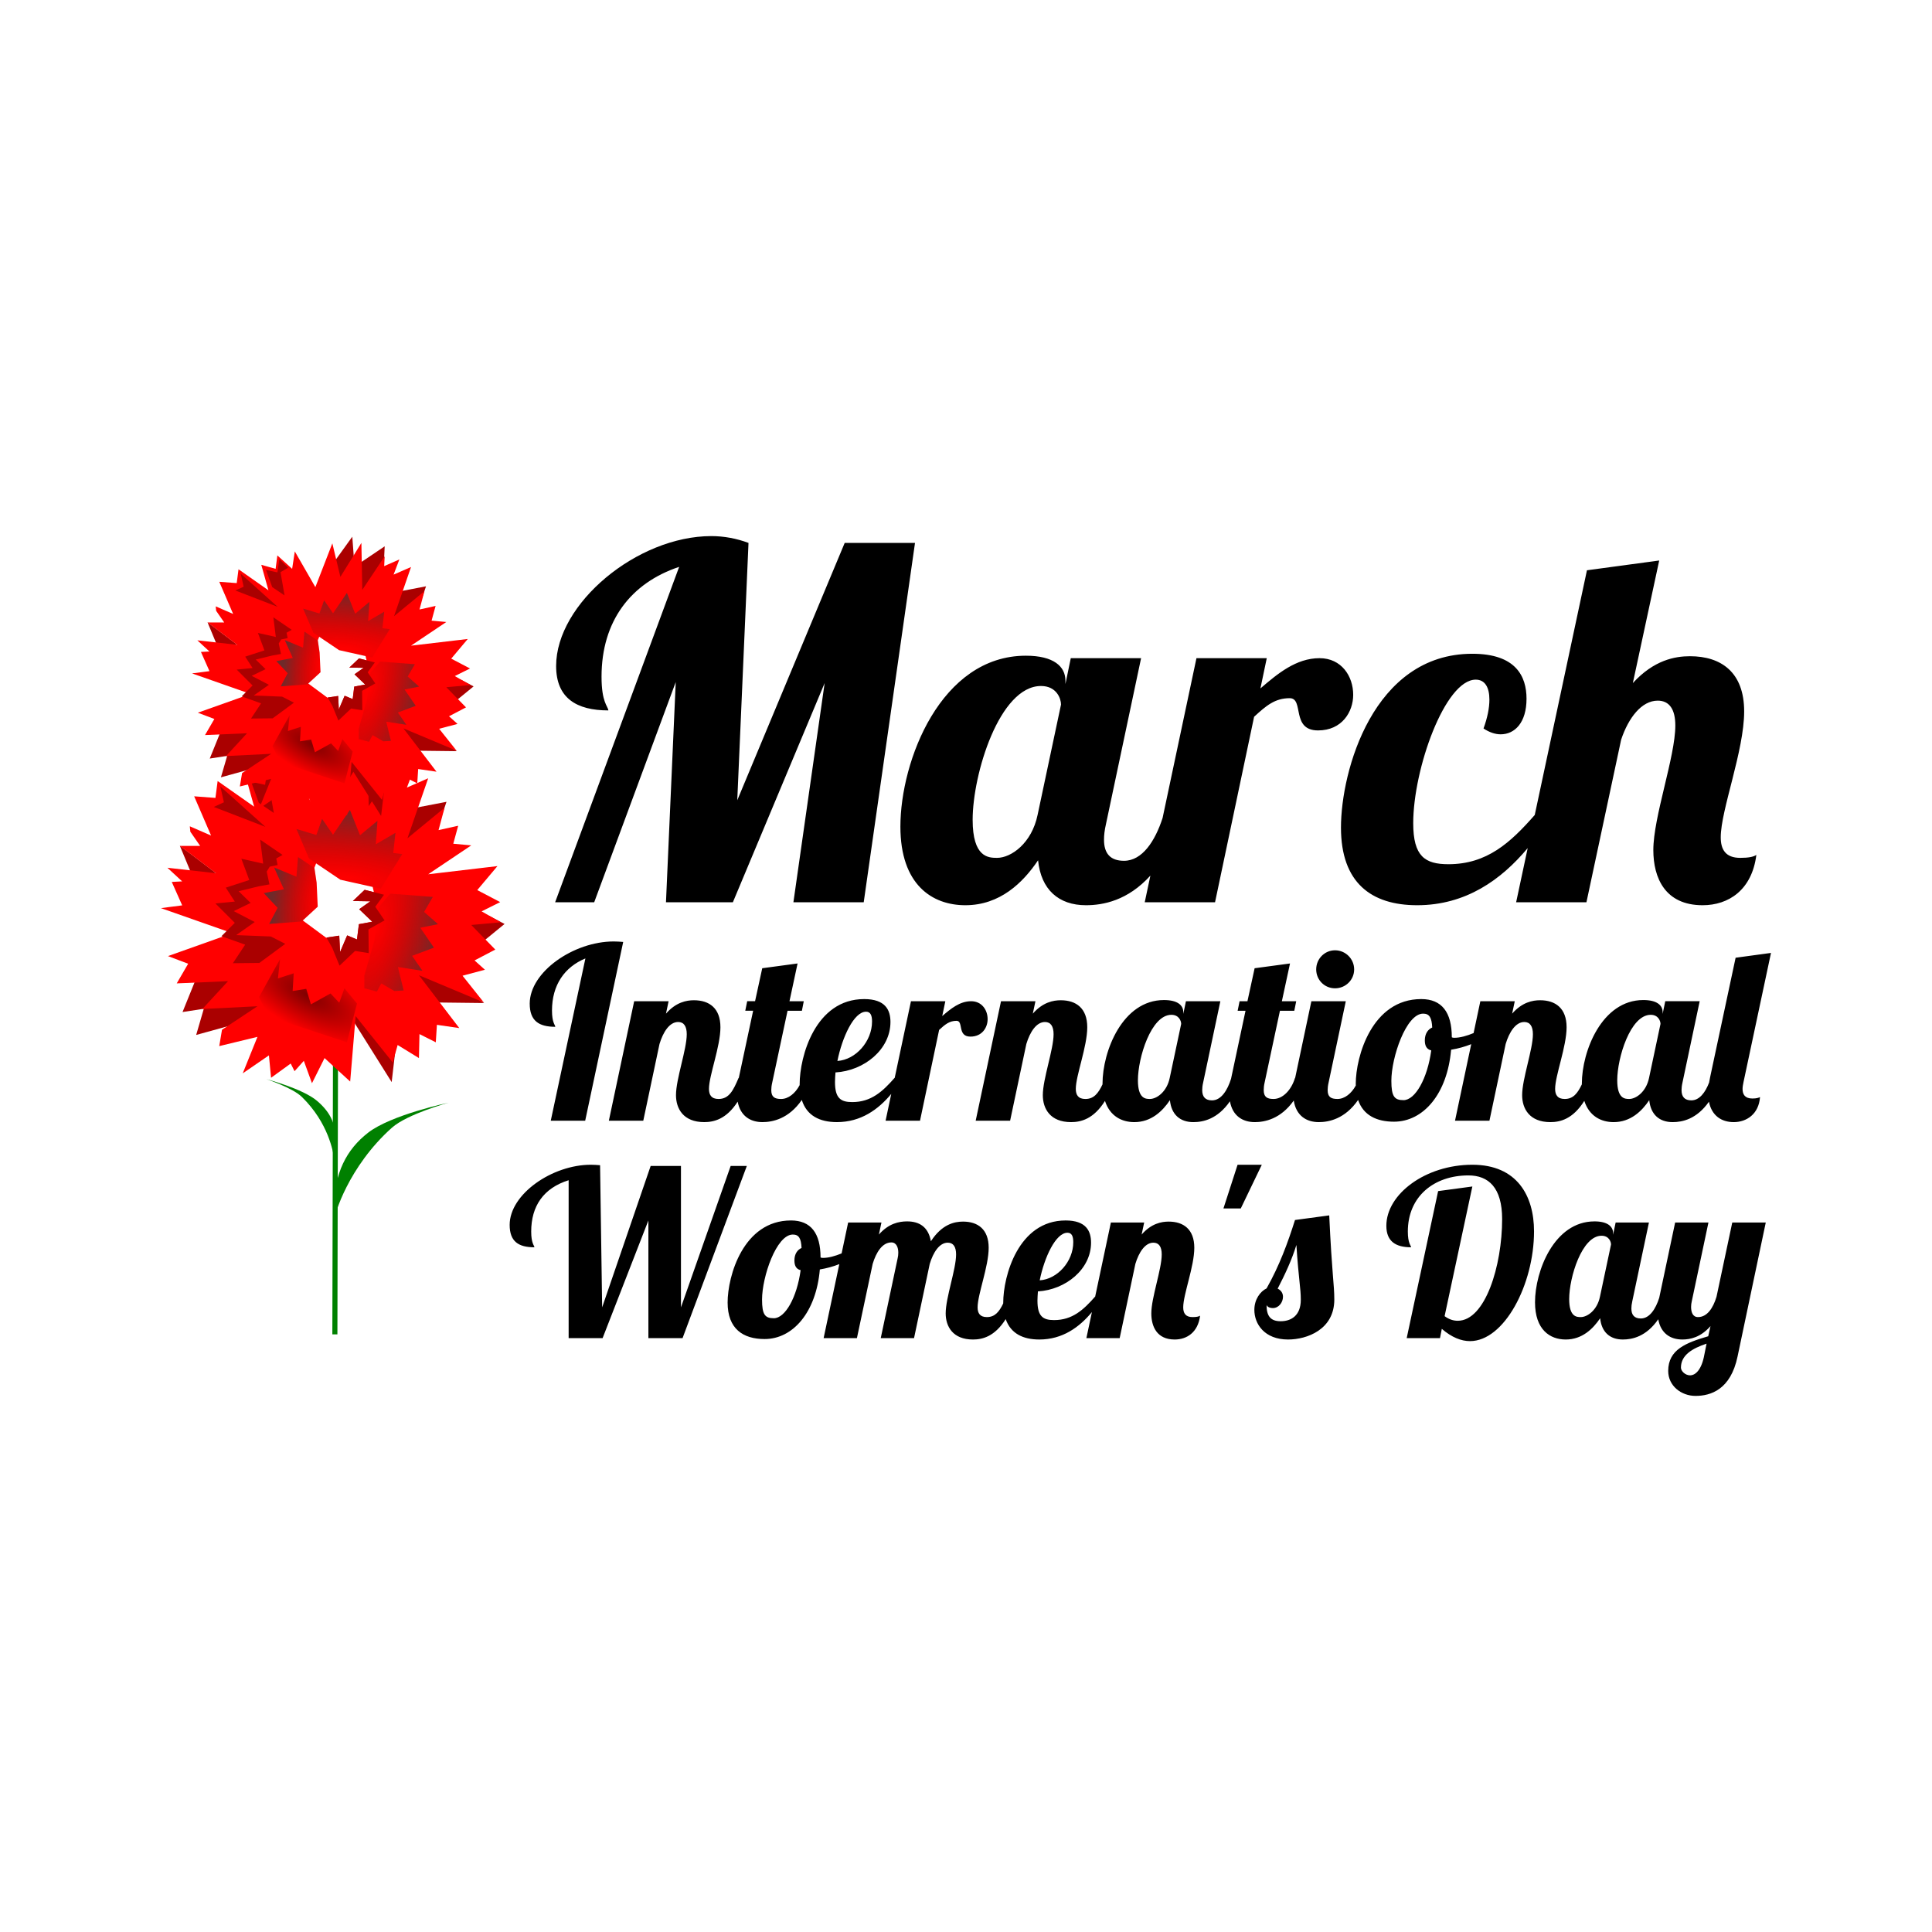<svg:svg xmlns:dc="http://purl.org/dc/elements/1.1/" xmlns:ns1="http://sodipodi.sourceforge.net/DTD/sodipodi-0.dtd" xmlns:ns2="http://www.inkscape.org/namespaces/inkscape" xmlns:ns3="http://www.w3.org/1999/xlink" xmlns:ns5="http://creativecommons.org/ns#" xmlns:rdf="http://www.w3.org/1999/02/22-rdf-syntax-ns#" xmlns:svg="http://www.w3.org/2000/svg" height="1534.948" id="svg2" version="1.1" viewBox="-33.639 -375.574 1534.948 1534.948" width="1534.948" ns1:docname="New document 1" ns2:version="0.48.4 r9939">
  <svg:defs id="defs4">
    <svg:radialGradient cx="599.2" cy="731.23" gradientTransform="matrix(-1.543,-0.86,0.342,-0.614,1273.3,1696.3)" gradientUnits="userSpaceOnUse" id="radialGradient3724" r="32.554" ns2:collect="always">
      <svg:stop id="stop3678" offset="0" style="stop-color:#800000" />
      <svg:stop id="stop3680" offset="1" style="stop-color:#800000;stop-opacity:0" />
    </svg:radialGradient>
    <svg:linearGradient id="linearGradient3636">
      <svg:stop id="stop3638" offset="0" style="stop-color:#ac0000;stop-opacity:0" />
      <svg:stop id="stop3640" offset="1" style="stop-color:#6f2a2a" />
    </svg:linearGradient>
    <svg:linearGradient id="linearGradient3636-2">
      <svg:stop id="stop3638-4" offset="0" style="stop-color:#ac0000;stop-opacity:0" />
      <svg:stop id="stop3640-9" offset="1" style="stop-color:#6f2a2a" />
    </svg:linearGradient>
    <svg:radialGradient cx="626.25" cy="668.56" gradientTransform="matrix(4.974,0.523,-0.129,1.226,-2643.476,-735.382)" gradientUnits="userSpaceOnUse" id="radialGradient4232" r="35.143" ns2:collect="always" ns3:href="#linearGradient3636" />
    <svg:radialGradient cx="606.04" cy="667.18" gradientTransform="matrix(-1.534,-0.225,0.589,-4.018,902.751,3240.6)" gradientUnits="userSpaceOnUse" id="radialGradient4234" r="18.179" ns2:collect="always" ns3:href="#linearGradient3636" />
    <svg:radialGradient cx="599.2" cy="731.23" gradientTransform="matrix(-1.471,-0.82,0.326,-0.585,1002.076,1403.859)" gradientUnits="userSpaceOnUse" id="radialGradient4236" r="32.554" ns2:collect="always" ns3:href="#radialGradient3724" />
    <svg:radialGradient cx="644.09" cy="691.02" gradientTransform="matrix(1.562,0.401,-1.056,4.109,126.056,-2655.957)" gradientUnits="userSpaceOnUse" id="radialGradient4238" r="24.607" ns2:collect="always" ns3:href="#linearGradient3636" />
    <svg:radialGradient cx="626.25" cy="668.56" gradientTransform="matrix(4.974,0.523,-0.129,1.226,-2643.476,-735.382)" gradientUnits="userSpaceOnUse" id="radialGradient4240" r="35.143" ns2:collect="always" ns3:href="#linearGradient3636" />
    <svg:radialGradient cx="606.04" cy="667.18" gradientTransform="matrix(-1.534,-0.225,0.589,-4.018,902.751,3240.6)" gradientUnits="userSpaceOnUse" id="radialGradient4242" r="18.179" ns2:collect="always" ns3:href="#linearGradient3636" />
    <svg:radialGradient cx="599.2" cy="731.23" gradientTransform="matrix(-1.471,-0.82,0.326,-0.585,1002.076,1403.859)" gradientUnits="userSpaceOnUse" id="radialGradient4244" r="32.554" ns2:collect="always" ns3:href="#radialGradient3724" />
    <svg:radialGradient cx="644.09" cy="691.02" gradientTransform="matrix(1.562,0.401,-1.056,4.109,126.056,-2655.957)" gradientUnits="userSpaceOnUse" id="radialGradient4246" r="24.607" ns2:collect="always" ns3:href="#linearGradient3636" />
    <svg:radialGradient cx="626.25" cy="668.56" gradientTransform="matrix(4.974,0.523,-0.129,1.226,-2643.476,-735.382)" gradientUnits="userSpaceOnUse" id="radialGradient4342" r="35.143" ns2:collect="always" ns3:href="#linearGradient3636" />
    <svg:radialGradient cx="606.04" cy="667.18" gradientTransform="matrix(-1.534,-0.225,0.589,-4.018,902.751,3240.6)" gradientUnits="userSpaceOnUse" id="radialGradient4344" r="18.179" ns2:collect="always" ns3:href="#linearGradient3636" />
    <svg:radialGradient cx="599.2" cy="731.23" gradientTransform="matrix(-1.471,-0.82,0.326,-0.585,1002.076,1403.859)" gradientUnits="userSpaceOnUse" id="radialGradient4346" r="32.554" ns2:collect="always" ns3:href="#radialGradient3724" />
    <svg:radialGradient cx="644.09" cy="691.02" gradientTransform="matrix(1.562,0.401,-1.056,4.109,126.056,-2655.957)" gradientUnits="userSpaceOnUse" id="radialGradient4348" r="24.607" ns2:collect="always" ns3:href="#linearGradient3636" />
    <svg:radialGradient cx="626.25" cy="668.56" gradientTransform="matrix(4.974,0.523,-0.129,1.226,-2643.476,-735.382)" gradientUnits="userSpaceOnUse" id="radialGradient4350" r="35.143" ns2:collect="always" ns3:href="#linearGradient3636" />
    <svg:radialGradient cx="606.04" cy="667.18" gradientTransform="matrix(-1.534,-0.225,0.589,-4.018,902.751,3240.6)" gradientUnits="userSpaceOnUse" id="radialGradient4352" r="18.179" ns2:collect="always" ns3:href="#linearGradient3636" />
    <svg:radialGradient cx="599.2" cy="731.23" gradientTransform="matrix(-1.471,-0.82,0.326,-0.585,1002.076,1403.859)" gradientUnits="userSpaceOnUse" id="radialGradient4354" r="32.554" ns2:collect="always" ns3:href="#radialGradient3724" />
    <svg:radialGradient cx="644.09" cy="691.02" gradientTransform="matrix(1.562,0.401,-1.056,4.109,126.056,-2655.957)" gradientUnits="userSpaceOnUse" id="radialGradient4356" r="24.607" ns2:collect="always" ns3:href="#linearGradient3636" />
  </svg:defs>
  <ns1:namedview bordercolor="#666666" borderopacity="1.0" fit-margin-bottom="0" fit-margin-left="0" fit-margin-right="0" fit-margin-top="0" id="base" pagecolor="#ffffff" showgrid="false" ns2:current-layer="layer1" ns2:cx="1433.7455" ns2:cy="320.17145" ns2:document-units="px" ns2:pageopacity="0.0" ns2:pageshadow="2" ns2:window-height="748" ns2:window-maximized="1" ns2:window-width="1280" ns2:window-x="0" ns2:window-y="26" ns2:zoom="0.19093346" />
  <svg:g id="layer1" transform="translate(-96.303,-213.184)" ns2:groupmode="layer" ns2:label="Layer 1">
    <svg:g id="g4184" transform="translate(261.871,-68.087)">
      <svg:g id="g3529" transform="translate(-301.985,25.662)">
        <svg:g id="g3432" transform="translate(443.295,345.126)">
          <svg:path d="M -73.98,377.382 -74.461,595.057" id="path3691" style="fill:none;stroke:#008000;stroke-width:4.013" ns2:connector-curvature="0" />
          <svg:path d="m -75.391,494.007 c 0.763,-27.328 9.965,-45.642 27.249,-59.13 18.303,-14.283 63.946,-23.882 63.946,-23.882 0,0 -32.735,8.97 -44.965,19.878 -34.642,30.897 -46.137,70.147 -45.602,73.067" id="path3693" style="fill:#008000" ns1:nodetypes="cscsc" ns2:connector-curvature="0" />
          <svg:path d="m -73.313,446.051 c 0.348,-17.645 -4.481,-27.209 -15.211,-36.438 -11.362,-9.772 -40.499,-17.367 -40.499,-17.367 0,0 20.832,6.791 28.383,14.201 21.387,20.989 24.642,43.753 25.759,49.023" id="path3695" style="fill:#008000" ns1:nodetypes="cscsc" ns2:connector-curvature="0" />
        </svg:g>
        <svg:g id="g3199" transform="matrix(1.273,0,0,1.273,-110.151,53.411)">
          <svg:g id="g3201" transform="matrix(0.953,0,0,0.953,-211.647,-213.071)">
            <svg:path d="m 523.93,655.22 15,-2.857 -23.571,-17.857 8.571,20.714 z" id="path3203" style="fill:#aa0000" ns1:nodetypes="cccc" ns2:connector-curvature="0" />
            <svg:path d="m 713.39,697.72 14.643,-11.964 -10.179,-5.357 -19.821,4.286 5.357,10" id="path3205" style="fill:#aa0000" ns2:connector-curvature="0" />
            <svg:path d="m 668.04,716.29 16.071,20.893 30.536,0.357 -41.071,-25.893" id="path3207" style="fill:#aa0000" ns2:connector-curvature="0" />
            <svg:path d="m 656.96,764.68 -2.857,24.643 -25.893,-41.25 3.214,-10.179 6.964,2.679" id="path3209" style="fill:#aa0000" ns2:connector-curvature="0" />
            <svg:path d="m 550.71,751.65 -24.643,6.786 5,-17.143 -13.929,2.143 9.107,-22.5 38.929,0.714 9.464,14.286" id="path3211" style="fill:#aa0000" ns2:connector-curvature="0" />
            <svg:path d="m 617.32,585.22 13.75,-19.107 1.786,23.929 24.107,-16.25 -1.071,22.679 -17.321,18.036 -20.179,-9.107 -1.607,-9.286" id="path3213" style="fill:#aa0000" ns2:connector-curvature="0" />
            <svg:path d="m 669.64,609.68 20.36,-3.92 -10.357,30.714 -17.857,-3.214 -0.893,-16.429" id="path3215" style="fill:#aa0000" ns2:connector-curvature="0" />
          </svg:g>
          <svg:path d="m 396.688,331.156 -16,25.875 -6.125,-25.531 -12.938,33.344 -15.656,-27.219 -2.031,13.281 -11.25,-10.219 -1.344,10.219 -10.906,-3.062 5.438,19.406 -22.781,-16 -1.375,10.531 -13.281,-1 10.562,24.5 -13.281,-5.781 0.344,3.406 6.125,8.844 -12.594,0 22.469,17.031 -30.312,-3.406 9.188,8.5 -6.469,0.344 6.5,14.625 -13.281,1.719 44.594,15.656 -40.188,14.281 12.594,4.781 -7.125,12.25 32,-1.375 -16,17.375 34.375,-1.719 -22.125,14.656 -1.719,10.219 23.844,-5.781 -9.188,22.781 16.344,-11.219 1.344,13.969 12.25,-8.875 2.406,4.781 5.781,-6.469 5.094,13.969 7.844,-15.688 16,14.656 3.406,-40.844 23.156,28.938 3.062,-10.906 13.281,8.156 0.344,-14.969 10.188,5.125 0.688,-10.906 13.969,2.031 -25.188,-33 40.5,17 -13.281,-16.688 13.969,-3.719 -6.469,-5.812 12.938,-6.781 -15,-15.344 18.406,-1.688 -11.938,-6.812 11.594,-5.781 -14.312,-7.5 12.594,-14.969 -43.219,5.094 26.875,-18.031 -11.219,-1.031 3.062,-11.219 -12.25,2.719 3.75,-13.969 -23.156,19.062 12.938,-37.438 -13.281,5.781 4.406,-11.562 -11.562,5.094 0.344,-7.469 -17.031,25.531 -0.688,-35.75 z m -32.125,71.469 15.125,10.219 20.156,4.5 0.781,3.281 -5.781,-1.469 -7.344,6.969 10.906,0.188 -6.969,4.938 8.156,7.812 -8.344,1.531 -1.188,9.531 -6.125,-2.531 -4.438,10.375 -0.5,-10.219 -8,1.188 0.219,0.406 -15,-11.094 9.344,-8.562 -0.688,-14.969 -1.375,-9.188 -0.062,-0.031 1.125,-2.875 z" id="path3217" style="fill:#ff0000" ns2:connector-curvature="0" />
          <svg:path d="m 271.936,460.343 36.937,-21.958 17.702,7.319 -42.894,13.958" id="path3219" style="fill:none" ns2:connector-curvature="0" />
          <svg:path d="m 332.874,379.835 -32.171,-12.426 6.298,-2.894 -2.213,-9.872 28.085,25.192 z" id="path3221" style="fill:#aa0000" ns2:connector-curvature="0" />
          <svg:path d="m 324.019,351.744 4.766,13.107 9.362,6.298 -3.064,-17.702 5.787,-3.404 -6.638,-6.468 -1.532,10.043 -8.681,-1.872 z" id="path3223" style="fill:#aa0000" ns2:connector-curvature="0" />
          <svg:path d="m 404.88,418.469 13.44,-21.619 -5.614,-0.677 1.362,-12.596 -12.255,7.149 1.021,-14.638 -10.894,9.021 -6.298,-15.83 -10.553,15.49 -6.809,-9.872 -3.575,10.043 -12.426,-3.745 7.83,18.384 19.575,13.277" id="path3225" style="fill:url(#radialGradient4232)" ns2:connector-curvature="0" />
          <svg:path d="m 364.874,414.723 -1.362,-9.192 -10.213,-6.809 -1.021,12.255 -13.958,-5.787 6.128,13.618 -12.596,2.383 8.681,9.192 -5.277,10.043 20.256,-1.532 10.043,-9.192" id="path3227" style="fill:url(#radialGradient4234)" ns2:connector-curvature="0" />
          <svg:path d="m 343.598,397.365 -13.958,-9.532 1.872,14.979 -13.618,-3.064 4.936,13.277 -14.638,4.766 5.617,8.681 -12.086,1.192 12.086,12.086 -8.341,8.341 14.809,5.277 -7.66,11.575 16.511,-0.17 16.17,-11.915 -9.021,-4.596 -21.618,-0.851 11.575,-8.17 -13.107,-6.809 10.553,-5.106 -7.489,-7.319 12.596,-3.064 6.638,-1.192 -1.702,-8 1.872,-3.064 4.936,-1.021 -0.851,-4.085 3.915,-2.213 z" id="path3229" style="fill:#aa0000" ns2:connector-curvature="0" />
          <svg:path d="m 342.063,462.383 -1.362,12.086 9.872,-3.234 -0.681,11.064 8.511,-1.362 2.894,9.703 12.255,-6.809 5.447,5.787 3.234,-9.021 7.83,9.532 -6.298,24.171 -49.023,-16.17 -5.787,-12.086 13.107,-23.66 z" id="path3231" style="fill:url(#radialGradient4236)" ns2:connector-curvature="0" />
          <svg:path d="m 394.833,419.155 -7.319,6.979 10.894,0.17 -6.979,4.936 8.17,7.83 -8.341,1.532 -1.192,9.532 -6.128,-2.553 -4.426,10.383 -0.511,-10.213 -8,1.192 3.575,6.298 4.596,11.235 9.703,-9.192 8.511,1.362 -0.17,-14.809 10.043,-5.617 -5.787,-8.511 5.447,-7.49 -12.086,-3.064 z" id="path3233" style="fill:#aa0000" ns2:connector-curvature="0" />
          <svg:path d="m 410.838,421.538 26.554,2.043 -5.447,9.362 8.681,7.66 -11.064,2.213 8.511,12.426 -13.618,5.106 6.468,9.362 -15.319,-2.383 3.575,14.638 -5.787,0.34 -8.17,-4.766 -2.723,5.106 -7.83,-2.043 v -8 l 6.298,-21.958 2.724,-20.767" id="path3235" style="fill:url(#radialGradient4238)" ns2:connector-curvature="0" />
        </svg:g>
        <svg:g id="g3483" transform="matrix(1.043,0,0,1.043,-23.851,-34.031)">
          <svg:g id="g3485" transform="matrix(0.953,0,0,0.953,-211.647,-213.071)">
            <svg:path d="m 523.93,655.22 15,-2.857 -23.571,-17.857 8.571,20.714 z" id="path3487" style="fill:#aa0000" ns1:nodetypes="cccc" ns2:connector-curvature="0" />
            <svg:path d="m 713.39,697.72 14.643,-11.964 -10.179,-5.357 -19.821,4.286 5.357,10" id="path3489" style="fill:#aa0000" ns2:connector-curvature="0" />
            <svg:path d="m 668.04,716.29 16.071,20.893 30.536,0.357 -41.071,-25.893" id="path3491" style="fill:#aa0000" ns2:connector-curvature="0" />
            <svg:path d="m 656.96,764.68 -2.857,24.643 -25.893,-41.25 3.214,-10.179 6.964,2.679" id="path3493" style="fill:#aa0000" ns2:connector-curvature="0" />
            <svg:path d="m 550.71,751.65 -24.643,6.786 5,-17.143 -13.929,2.143 9.107,-22.5 38.929,0.714 9.464,14.286" id="path3495" style="fill:#aa0000" ns2:connector-curvature="0" />
            <svg:path d="m 617.32,585.22 13.75,-19.107 1.786,23.929 24.107,-16.25 -1.071,22.679 -17.321,18.036 -20.179,-9.107 -1.607,-9.286" id="path3497" style="fill:#aa0000" ns2:connector-curvature="0" />
            <svg:path d="m 669.64,609.68 20.36,-3.92 -10.357,30.714 -17.857,-3.214 -0.893,-16.429" id="path3499" style="fill:#aa0000" ns2:connector-curvature="0" />
          </svg:g>
          <svg:path d="m 396.688,331.156 -16,25.875 -6.125,-25.531 -12.938,33.344 -15.656,-27.219 -2.031,13.281 -11.25,-10.219 -1.344,10.219 -10.906,-3.062 5.438,19.406 -22.781,-16 -1.375,10.531 -13.281,-1 10.562,24.5 -13.281,-5.781 0.344,3.406 6.125,8.844 -12.594,0 22.469,17.031 -30.312,-3.406 9.188,8.5 -6.469,0.344 6.5,14.625 -13.281,1.719 44.594,15.656 -40.188,14.281 12.594,4.781 -7.125,12.25 32,-1.375 -16,17.375 34.375,-1.719 -22.125,14.656 -1.719,10.219 23.844,-5.781 -9.188,22.781 16.344,-11.219 1.344,13.969 12.25,-8.875 2.406,4.781 5.781,-6.469 5.094,13.969 7.844,-15.688 16,14.656 3.406,-40.844 23.156,28.938 3.062,-10.906 13.281,8.156 0.344,-14.969 10.188,5.125 0.688,-10.906 13.969,2.031 -25.188,-33 40.5,17 -13.281,-16.688 13.969,-3.719 -6.469,-5.812 12.938,-6.781 -15,-15.344 18.406,-1.688 -11.938,-6.812 11.594,-5.781 -14.312,-7.5 12.594,-14.969 -43.219,5.094 26.875,-18.031 -11.219,-1.031 3.062,-11.219 -12.25,2.719 3.75,-13.969 -23.156,19.062 12.938,-37.438 -13.281,5.781 4.406,-11.562 -11.562,5.094 0.344,-7.469 -17.031,25.531 -0.688,-35.75 z m -32.125,71.469 15.125,10.219 20.156,4.5 0.781,3.281 -5.781,-1.469 -7.344,6.969 10.906,0.188 -6.969,4.938 8.156,7.812 -8.344,1.531 -1.188,9.531 -6.125,-2.531 -4.438,10.375 -0.5,-10.219 -8,1.188 0.219,0.406 -15,-11.094 9.344,-8.562 -0.688,-14.969 -1.375,-9.188 -0.062,-0.031 1.125,-2.875 z" id="path3501" style="fill:#ff0000" ns2:connector-curvature="0" />
          <svg:path d="m 271.936,460.343 36.937,-21.958 17.702,7.319 -42.894,13.958" id="path3503" style="fill:none" ns2:connector-curvature="0" />
          <svg:path d="m 332.874,379.835 -32.171,-12.426 6.298,-2.894 -2.213,-9.872 28.085,25.192 z" id="path3505" style="fill:#aa0000" ns2:connector-curvature="0" />
          <svg:path d="m 324.019,351.744 4.766,13.107 9.362,6.298 -3.064,-17.702 5.787,-3.404 -6.638,-6.468 -1.532,10.043 -8.681,-1.872 z" id="path3507" style="fill:#aa0000" ns2:connector-curvature="0" />
          <svg:path d="m 404.88,418.469 13.44,-21.619 -5.614,-0.677 1.362,-12.596 -12.255,7.149 1.021,-14.638 -10.894,9.021 -6.298,-15.83 -10.553,15.49 -6.809,-9.872 -3.575,10.043 -12.426,-3.745 7.83,18.384 19.575,13.277" id="path3509" style="fill:url(#radialGradient4240)" ns2:connector-curvature="0" />
          <svg:path d="m 364.874,414.723 -1.362,-9.192 -10.213,-6.809 -1.021,12.255 -13.958,-5.787 6.128,13.618 -12.596,2.383 8.681,9.192 -5.277,10.043 20.256,-1.532 10.043,-9.192" id="path3511" style="fill:url(#radialGradient4242)" ns2:connector-curvature="0" />
          <svg:path d="m 343.598,397.365 -13.958,-9.532 1.872,14.979 -13.618,-3.064 4.936,13.277 -14.638,4.766 5.617,8.681 -12.086,1.192 12.086,12.086 -8.341,8.341 14.809,5.277 -7.66,11.575 16.511,-0.17 16.17,-11.915 -9.021,-4.596 -21.618,-0.851 11.575,-8.17 -13.107,-6.809 10.553,-5.106 -7.489,-7.319 12.596,-3.064 6.638,-1.192 -1.702,-8 1.872,-3.064 4.936,-1.021 -0.851,-4.085 3.915,-2.213 z" id="path3513" style="fill:#aa0000" ns2:connector-curvature="0" />
          <svg:path d="m 342.063,462.383 -1.362,12.086 9.872,-3.234 -0.681,11.064 8.511,-1.362 2.894,9.703 12.255,-6.809 5.447,5.787 3.234,-9.021 7.83,9.532 -6.298,24.171 -49.023,-16.17 -5.787,-12.086 13.107,-23.66 z" id="path3515" style="fill:url(#radialGradient4244)" ns2:connector-curvature="0" />
          <svg:path d="m 394.833,419.155 -7.319,6.979 10.894,0.17 -6.979,4.936 8.17,7.83 -8.341,1.532 -1.192,9.532 -6.128,-2.553 -4.426,10.383 -0.511,-10.213 -8,1.192 3.575,6.298 4.596,11.235 9.703,-9.192 8.511,1.362 -0.17,-14.809 10.043,-5.617 -5.787,-8.511 5.447,-7.49 -12.086,-3.064 z" id="path3517" style="fill:#aa0000" ns2:connector-curvature="0" />
          <svg:path d="m 410.838,421.538 26.554,2.043 -5.447,9.362 8.681,7.66 -11.064,2.213 8.511,12.426 -13.618,5.106 6.468,9.362 -15.319,-2.383 3.575,14.638 -5.787,0.34 -8.17,-4.766 -2.723,5.106 -7.83,-2.043 v -8 l 6.298,-21.958 2.724,-20.767" id="path3519" style="fill:url(#radialGradient4246)" ns2:connector-curvature="0" />
        </svg:g>
      </svg:g>
      <svg:path d="m 365.982,331.617 c -58.963,0 -123.356,53.547 -123.356,103.2 0,25.602 16.293,35.294 41.507,35.294 -0.388,-3.491 -5.425,-6.218 -5.425,-26.777 0,-44.222 23.26,-74.472 61.663,-87.274 l -98.533,266.488 31.036,0 64.784,-174.956 -7.759,174.956 53.146,0 72.922,-174.168 -24.823,174.168 55.859,0 40.749,-285.506 -55.859,0 -85.348,204.445 8.926,-204.445 c -9.31,-3.491 -19.404,-5.425 -29.49,-5.425 z m 753.027,19.397 -57.405,7.759 -41.478,194.411 c -19.376,22.081 -37.989,39.116 -68.605,39.116 -18.62,0 -27.944,-6.204 -27.944,-32.582 0,-43.058 25.236,-114.051 49.675,-114.051 7.37,0 10.851,6.199 10.851,15.897 0,6.595 -1.564,14.364 -4.667,22.898 4.655,3.103 9.326,4.638 13.593,4.638 11.249,0 20.564,-9.286 20.564,-28.294 0,-17.844 -8.529,-35.703 -43.053,-35.703 -78.746,0 -104.367,93.088 -104.367,138.086 0,43.834 24.062,61.692 60.526,61.692 38.637,0 66.818,-20.237 87.828,-45.387 l -9.188,43.053 55.858,0 27.565,-129.16 c 5.819,-17.456 16.28,-31.036 29.081,-31.036 9.31,0 13.972,6.975 13.972,19.777 0,24.826 -17.472,72.534 -17.472,98.912 0,22.111 9.305,43.841 39.174,43.841 20.559,0 39.183,-12.032 42.674,-39.962 -2.328,1.552 -6.211,2.334 -12.805,2.334 -11.637,0 -15.489,-6.608 -15.489,-16.305 0,-21.723 18.61,-68.658 18.61,-100.079 0,-31.033 -18.227,-43.812 -43.053,-43.812 -12.025,0 -28.707,3.091 -45.387,21.323 l 20.944,-97.366 z m -503.165,75.635 c -67.497,0 -99.7,83.413 -99.7,135.782 0,46.162 25.222,62.451 51.6,62.451 27.542,0 45.758,-17.859 57.784,-35.703 2.327,23.275 16.313,35.703 38.036,35.703 13.616,0 33.125,-3.619 51.192,-23.51 l -4.492,21.177 55.859,0 31.036,-147.391 c 9.698,-8.922 16.657,-14.759 28.294,-14.759 11.637,0 0.795,25.61 22.518,25.61 19.008,0 27.915,-14.746 27.915,-28.323 0,-14.741 -9.292,-29.081 -26.748,-29.081 -18.62,0 -33.385,12.398 -46.962,24.035 l 5.046,-24.035 -55.859,0 -26.894,126.914 c -5.948,18.377 -16.158,34.069 -30.657,34.069 -10.862,0 -15.897,-5.823 -15.897,-16.685 0,-3.491 0.382,-7.383 1.546,-12.426 l 27.915,-131.873 -55.859,0 -4.259,20.564 0,-2.713 c 0,-11.249 -9.304,-19.806 -31.415,-19.806 z m 12.018,24.064 c 12.413,0 15.897,10.075 15.897,14.73 L 625.148,553.126 c -4.655,22.499 -20.953,34.128 -32.203,34.128 -6.982,0 -19.397,-0.379 -19.397,-30.248 0,-36.464 21.34,-106.292 54.313,-106.292 z" id="path4168" style="font-size:415.588px;font-style:normal;font-variant:normal;font-weight:bold;font-stretch:normal;line-height:125%;letter-spacing:0px;word-spacing:0px;fill:#000000;fill-opacity:1;stroke:none;font-family:'Lobster 1.4';-inkscape-font-specification:'Lobster 1.4 Bold'" ns2:connector-curvature="0" />
      <svg:path d="m 288.304,653.677 c -31.706,0 -66.653,24.133 -66.653,49.383 0,13.669 7.232,18.418 20.332,18.418 -0.19,-1.709 -2.637,-3.248 -2.637,-12.931 0,-20.314 10.025,-34.552 26.542,-41.387 l -27.52,128.924 27.35,0 30.2,-142.025 c -2.468,-0.19 -4.956,-0.383 -7.614,-0.383 z m 573.161,7.018 c -8.354,0 -14.972,6.832 -14.972,15.185 0,8.354 6.619,15.015 14.972,15.015 8.354,0 15.185,-6.661 15.185,-15.015 0,-8.354 -6.831,-15.185 -15.185,-15.185 z m 346.364,2.084 -28.116,3.828 -20.289,95.109 c -0.291,1.398 -0.551,2.72 -0.766,4.041 -2.994,7.874 -7.692,14.164 -14.122,14.164 -5.316,0 -7.784,-2.851 -7.784,-8.167 0,-1.709 0.196,-3.572 0.765,-6.04 l 13.654,-64.568 -27.35,0 -2.084,10.081 0,-1.361 c 0,-5.506 -4.533,-9.655 -15.355,-9.655 -33.034,0 -48.83,40.81 -48.83,66.44 0,0.187 0,0.368 0,0.553 -3.33,7.007 -6.813,11.612 -13.611,11.612 -5.696,0 -7.614,-3.25 -7.614,-7.997 0,-10.632 9.103,-33.622 9.103,-49.001 0,-15.188 -8.904,-21.438 -21.055,-21.438 -5.885,0 -14.229,1.521 -22.203,10.634 l 2.084,-9.868 -27.35,0 -5.359,25.308 c -5.322,2.224 -10.753,3.743 -15.228,3.743 -0.57,0 -1.325,-0.002 -2.084,-0.383 0,-19.935 -7.96,-30.37 -24.288,-30.37 -39.11,0 -52.021,45.543 -52.021,67.376 0,0.432 0.033,0.855 0.043,1.276 -3.464,6.362 -8.855,10.719 -14.59,10.719 -5.316,0 -7.784,-1.745 -7.784,-7.061 0,-1.709 0.196,-3.572 0.766,-6.04 l 13.654,-64.568 -27.35,0 -12.888,60.953 -0.128,0 c -2.848,9.493 -9.652,16.716 -17.057,16.716 -5.316,0 -7.784,-1.745 -7.784,-7.061 0,-1.709 0.154,-3.572 0.723,-6.04 l 12.165,-56.997 11.399,0 1.531,-7.571 -11.399,0 6.465,-29.987 -28.116,3.786 -5.7,26.202 -6.253,0 -1.531,7.571 6.253,0 -11.357,53.382 c -0.046,0.219 -0.084,0.42 -0.128,0.638 -2.885,9.221 -7.908,17.184 -15.143,17.184 -5.316,0 -7.784,-2.851 -7.784,-8.167 0,-1.709 0.196,-3.572 0.766,-6.04 l 13.654,-64.568 -27.35,0 -2.084,10.081 0,-1.361 c 0,-5.506 -4.534,-9.655 -15.355,-9.655 -33.035,0 -48.83,40.81 -48.83,66.44 0,0.187 -0.001,0.368 0,0.553 -3.33,7.007 -6.813,11.612 -13.611,11.612 -5.696,0 -7.614,-3.25 -7.614,-7.997 0,-10.632 9.103,-33.622 9.103,-49.001 0,-15.188 -8.904,-21.438 -21.055,-21.438 -5.885,0 -14.229,1.521 -22.203,10.634 l 2.084,-9.868 -27.35,0 -20.119,94.939 27.35,0 12.888,-60.953 c 2.848,-9.493 7.968,-17.482 14.802,-17.482 4.556,0 6.848,3.433 6.848,9.698 0,12.151 -8.55,35.495 -8.55,48.405 0,10.822 5.899,21.438 22.416,21.438 7.613,0 17.838,-2.25 26.967,-16.844 3.964,12.214 13.467,16.844 23.309,16.844 13.48,0 22.4,-8.706 28.286,-17.439 1.139,11.391 7.999,17.439 18.63,17.439 7.689,0 19.2,-2.316 29.052,-16.546 2.053,11.526 9.995,16.546 19.779,16.546 7.789,0 20.515,-2.411 30.923,-17.142 1.876,11.962 9.951,17.142 19.906,17.142 7.871,0 20.753,-2.462 31.221,-17.61 4.154,12.264 14.85,17.269 28.499,17.269 23.352,0 42.347,-22.044 45.385,-57.167 5.657,-0.93 11.05,-2.445 15.993,-4.424 l -12.888,60.825 27.35,0 12.888,-60.953 c 2.848,-9.493 7.968,-17.482 14.802,-17.482 4.556,0 6.848,3.433 6.848,9.698 0,12.151 -8.55,35.495 -8.55,48.405 0,10.822 5.899,21.438 22.416,21.438 7.618,0 17.834,-2.266 26.967,-16.886 3.955,12.249 13.454,16.886 23.309,16.886 13.479,0 22.4,-8.706 28.286,-17.439 1.139,11.391 7.999,17.439 18.63,17.439 7.624,0 19,-2.294 28.796,-16.206 2.236,11.213 10.1,16.206 19.694,16.206 10.252,0 19.935,-6.427 20.885,-19.906 -1.139,0.57 -2.665,1.148 -6.083,1.148 -5.885,0 -7.784,-3.247 -7.784,-7.614 0,-1.709 0.386,-3.589 0.766,-5.487 l 21.821,-102.552 z m -773.374,8.379 -28.073,3.786 -5.7,26.202 -6.253,0 -1.531,7.571 6.253,0 -11.399,53.382 -0.17,0 c -4.177,9.872 -7.555,16.716 -15.908,16.716 -5.696,0 -7.614,-3.25 -7.614,-7.997 0,-10.632 9.103,-33.622 9.103,-49.001 0,-15.188 -8.904,-21.438 -21.055,-21.438 -5.885,0 -14.229,1.521 -22.203,10.634 l 2.084,-9.868 -27.35,0 -20.119,94.939 27.35,0 12.888,-60.953 c 2.848,-9.493 7.968,-17.482 14.802,-17.482 4.556,0 6.848,3.433 6.848,9.698 0,12.151 -8.55,35.495 -8.55,48.405 0,10.822 5.899,21.438 22.416,21.438 7.509,0 17.551,-2.183 26.584,-16.248 2.139,11.309 9.998,16.248 19.694,16.248 7.871,0 20.795,-2.462 31.263,-17.61 3.874,12.371 14.059,17.61 27.903,17.61 19.021,0 32.871,-10.006 43.173,-22.416 l -4.509,21.31 27.35,0 15.185,-72.14 c 4.746,-4.367 8.171,-7.231 13.866,-7.231 5.696,0 0.385,12.548 11.017,12.548 9.303,0 13.654,-7.222 13.654,-13.866 0,-7.214 -4.557,-14.249 -13.101,-14.249 -9.113,0 -16.324,6.087 -22.969,11.782 l 2.467,-11.782 -27.308,0 -12.931,60.953 -0.128,0 c -9.493,10.822 -18.604,19.183 -33.603,19.183 -9.113,0 -13.696,-3.041 -13.696,-15.951 0,-2.278 0.193,-4.956 0.383,-7.614 22.782,-1.329 43.684,-18.235 43.684,-40.068 0,-9.493 -3.988,-18.205 -20.885,-18.205 -38.92,0 -51.255,45.755 -51.255,67.588 0,0.262 -0.003,0.507 0,0.766 -3.456,6.523 -8.937,11.017 -14.76,11.017 -5.316,0 -7.784,-1.745 -7.784,-7.061 0,-1.709 0.196,-3.572 0.766,-6.04 l 12.165,-56.997 11.399,0 1.489,-7.571 -11.357,0 6.423,-29.987 z m 54.402,38.324 c 3.607,0 4.764,3.038 4.764,7.784 0,15.758 -12.902,30.399 -27.52,31.348 3.797,-18.796 13.074,-39.132 22.756,-39.132 z m 442.578,1.531 c 4.936,0 6.851,3.043 7.231,11.017 -3.417,1.519 -5.87,4.935 -5.87,10.251 0,3.797 1.117,7.005 5.104,7.954 -3.038,22.403 -12.73,39.515 -22.033,39.515 -7.214,0 -9.655,-2.867 -9.655,-15.398 0,-18.606 11.744,-53.339 25.223,-53.339 z m -200,0.936 c 6.075,0 7.784,4.953 7.784,7.231 l -9.103,42.918 c -2.278,11.012 -10.275,16.716 -15.781,16.716 -3.417,0 -9.485,-0.226 -9.485,-14.845 0,-17.846 10.447,-52.02 26.584,-52.02 z m 380.817,0 c 6.075,0 7.784,4.953 7.784,7.231 l -9.103,42.918 c -2.278,11.012 -10.275,16.716 -15.781,16.716 -3.417,0 -9.485,-0.226 -9.485,-14.845 0,-17.846 10.447,-52.02 26.584,-52.02 z" id="path4028" style="font-size:139.483px;font-style:normal;font-variant:normal;font-weight:bold;font-stretch:normal;line-height:125%;letter-spacing:0px;word-spacing:0px;fill:#000000;fill-opacity:1;stroke:none;font-family:'Lobster 1.4';-inkscape-font-specification:'Lobster 1.4 Bold'" ns2:connector-curvature="0" />
      <svg:path d="m 270.182,831.071 c -30.666,0 -64.468,23.342 -64.468,47.764 0,13.221 6.995,17.814 19.665,17.814 -0.184,-1.653 -2.551,-3.142 -2.551,-12.507 0,-20.199 9.729,-34.527 29.745,-40.771 l 0,125.438 26.988,0 36.368,-93.472 0,93.472 27.153,0 51.056,-136.793 -12.836,0 -39.495,112.355 0,-112.355 -24.067,0 -38.549,112.355 -1.646,-112.931 c -2.387,-0.184 -4.793,-0.37 -7.364,-0.37 z m 513.848,0 -11.231,34.723 13.782,0 16.703,-34.723 -19.254,0 z m 186.532,0 c -37.277,0 -68.335,23.348 -68.335,48.505 0,12.487 7.546,17.073 19.665,17.073 -0.184,-1.653 -2.592,-3.142 -2.592,-12.507 0,-27.912 20.774,-44.597 48.135,-44.597 15.976,0 26.783,9.708 26.783,34.682 0,37.093 -13.406,80.8 -35.258,80.8 -3.489,0 -6.961,-1.091 -10.45,-3.662 l 22.051,-103.017 -27.194,3.662 -24.972,116.799 26.454,0 1.44,-7.364 c 7.896,6.794 15.444,9.75 22.422,9.75 27.177,0 50.85,-44.984 50.85,-87.218 0,-28.095 -13.374,-52.907 -48.999,-52.907 z m -113.713,40.236 -27.194,3.662 c -5.693,17.996 -12.303,36.168 -22.586,54.347 -4.958,2.387 -9.709,8.626 -9.709,17.073 0,11.201 8.052,23.533 26.783,23.533 15.058,0 36.739,-7.889 36.739,-31.761 0,-12.12 -1.828,-19.294 -4.032,-66.854 z m -427.658,4.032 c -37.828,0 -50.315,44.091 -50.315,65.208 0,20.934 12.297,29.004 29.375,29.004 22.587,0 40.959,-21.322 43.897,-55.293 5.462,-0.898 10.695,-2.329 15.469,-4.238 l -12.466,58.79 26.454,0 12.507,-58.955 c 2.754,-9.182 7.69,-17.073 14.852,-17.073 4.04,0 5.513,4.065 5.513,8.105 0,1.653 -0.168,3.098 -0.535,4.567 l -13.412,63.357 26.454,0 12.466,-58.955 c 2.754,-9.182 7.706,-16.868 14.317,-16.868 4.407,0 6.624,3.279 6.624,9.339 0,11.752 -8.269,34.331 -8.269,46.818 0,10.467 5.705,20.776 21.681,20.776 7.342,0 17.19,-2.2 26.001,-16.209 3.942,11.354 13.633,16.209 26.7,16.209 18.444,0 31.827,-9.76 41.799,-21.805 l -4.402,20.694 26.454,0 12.466,-58.955 c 2.754,-9.182 7.706,-16.868 14.317,-16.868 4.407,0 6.624,3.279 6.624,9.339 0,11.752 -8.269,34.331 -8.269,46.818 0,10.467 4.415,20.776 18.555,20.776 9.732,0 18.547,-5.703 20.2,-18.925 -1.102,0.735 -2.926,1.111 -6.048,1.111 -5.509,0 -7.364,-3.144 -7.364,-7.734 0,-10.283 8.804,-32.479 8.804,-47.353 0,-14.69 -8.612,-20.776 -20.365,-20.776 -5.693,0 -13.763,1.471 -21.475,10.285 l 2.016,-9.545 -26.454,0 -12.507,58.955 -0.123,0 c -9.182,10.467 -17.994,18.554 -32.501,18.554 -8.814,0 -13.206,-2.941 -13.206,-15.428 0,-2.204 0.187,-4.793 0.37,-7.364 22.036,-1.285 42.21,-17.596 42.21,-38.713 0,-9.182 -3.857,-17.649 -20.2,-17.649 -37.644,0 -49.575,44.255 -49.575,65.373 0,0.179 -10e-4,0.357 0,0.535 -3.172,6.578 -6.539,10.861 -13,10.861 -5.509,0 -7.364,-3.144 -7.364,-7.734 0,-10.283 8.804,-32.479 8.804,-47.353 0,-14.69 -8.612,-20.776 -20.365,-20.776 -6.794,0 -16.734,2.045 -25.548,15.633 -2.02,-11.385 -9.151,-15.798 -18.884,-15.798 -6.427,0 -14.709,1.635 -22.422,10.45 l 2.016,-9.545 -26.454,0 -5.184,24.52 c -5.147,2.151 -10.401,3.579 -14.728,3.579 -0.551,0 -1.281,-0.003 -2.016,-0.37 0,-19.281 -7.699,-29.375 -23.491,-29.375 z m 638.34,0.741 c -31.952,0 -47.188,39.472 -47.188,64.262 0,21.852 11.91,29.58 24.397,29.58 13.038,0 21.666,-8.462 27.358,-16.909 1.102,11.018 7.736,16.909 18.02,16.909 7.445,0 18.605,-2.281 28.14,-16.086 1.975,11.176 9.657,16.086 19.131,16.086 6.243,0 14.484,-1.658 22.381,-10.655 l -1.81,8.064 c -17.445,5.142 -31.802,10.487 -31.802,27.564 0,11.936 10.48,19.83 21.681,19.83 12.119,0 27.898,-4.967 33.406,-31.226 l 22.422,-106.514 -26.618,0 -12.507,58.955 c -2.755,9.182 -7.526,16.168 -14.687,16.168 -4.223,0 -5.513,-3.881 -5.513,-8.105 0,-1.469 0.209,-3.098 0.576,-4.567 l 13.206,-62.452 -26.454,0 -12.466,58.955 c -0.058,0.279 -0.109,0.546 -0.165,0.823 -2.801,8.829 -7.662,16.456 -14.605,16.456 -5.142,0 -7.529,-2.757 -7.529,-7.899 0,-1.653 0.19,-3.496 0.74,-5.883 l 13.206,-62.452 -26.453,0 -2.016,9.75 0,-1.275 c 0,-5.325 -4.385,-9.38 -14.852,-9.38 z m -418.649,9.01 c 3.489,0 4.608,2.938 4.608,7.529 0,15.241 -12.52,29.361 -26.659,30.28 3.673,-18.179 12.686,-37.808 22.051,-37.808 z m -218.211,1.44 c 4.774,0 6.586,2.943 6.953,10.655 -3.305,1.469 -5.677,4.773 -5.677,9.915 0,3.673 1.081,6.816 4.937,7.734 -2.938,21.668 -12.272,38.179 -21.27,38.179 -6.978,0 -9.38,-2.732 -9.38,-14.852 0,-17.996 11.4,-51.632 24.438,-51.632 z m 642.537,0.946 c 5.876,0 7.529,4.749 7.529,6.953 l -8.804,41.511 c -2.204,10.651 -9.938,16.168 -15.263,16.168 -3.305,0 -9.174,-0.177 -9.174,-14.317 0,-17.261 10.104,-50.315 25.713,-50.315 z m -242.443,7.323 c 1.836,28.279 3.497,33.978 3.497,43.527 0,12.854 -7.924,17.073 -16.004,17.073 -8.08,0 -11.19,-4.205 -11.19,-12.836 0.918,1.836 3.142,2.386 4.978,2.386 4.774,0 8.064,-4.603 8.064,-9.01 0,-3.122 -1.85,-5.316 -4.237,-6.418 6.06,-11.752 11.22,-22.787 14.893,-34.723 z m 325.876,78.414 -2.18,10.82 c -2.387,10.834 -7.189,14.358 -10.861,14.358 -4.04,0 -7.323,-3.518 -7.323,-6.089 0,-9.916 8.796,-15.233 20.365,-19.089 z" id="path4054" style="font-size:139.483px;font-style:normal;font-variant:normal;font-weight:bold;font-stretch:normal;line-height:125%;letter-spacing:0px;word-spacing:0px;fill:#000000;fill-opacity:1;stroke:none;font-family:'Lobster 1.4';-inkscape-font-specification:'Lobster 1.4 Bold'" ns2:connector-curvature="0" />
    </svg:g>
  </svg:g>
</svg:svg>